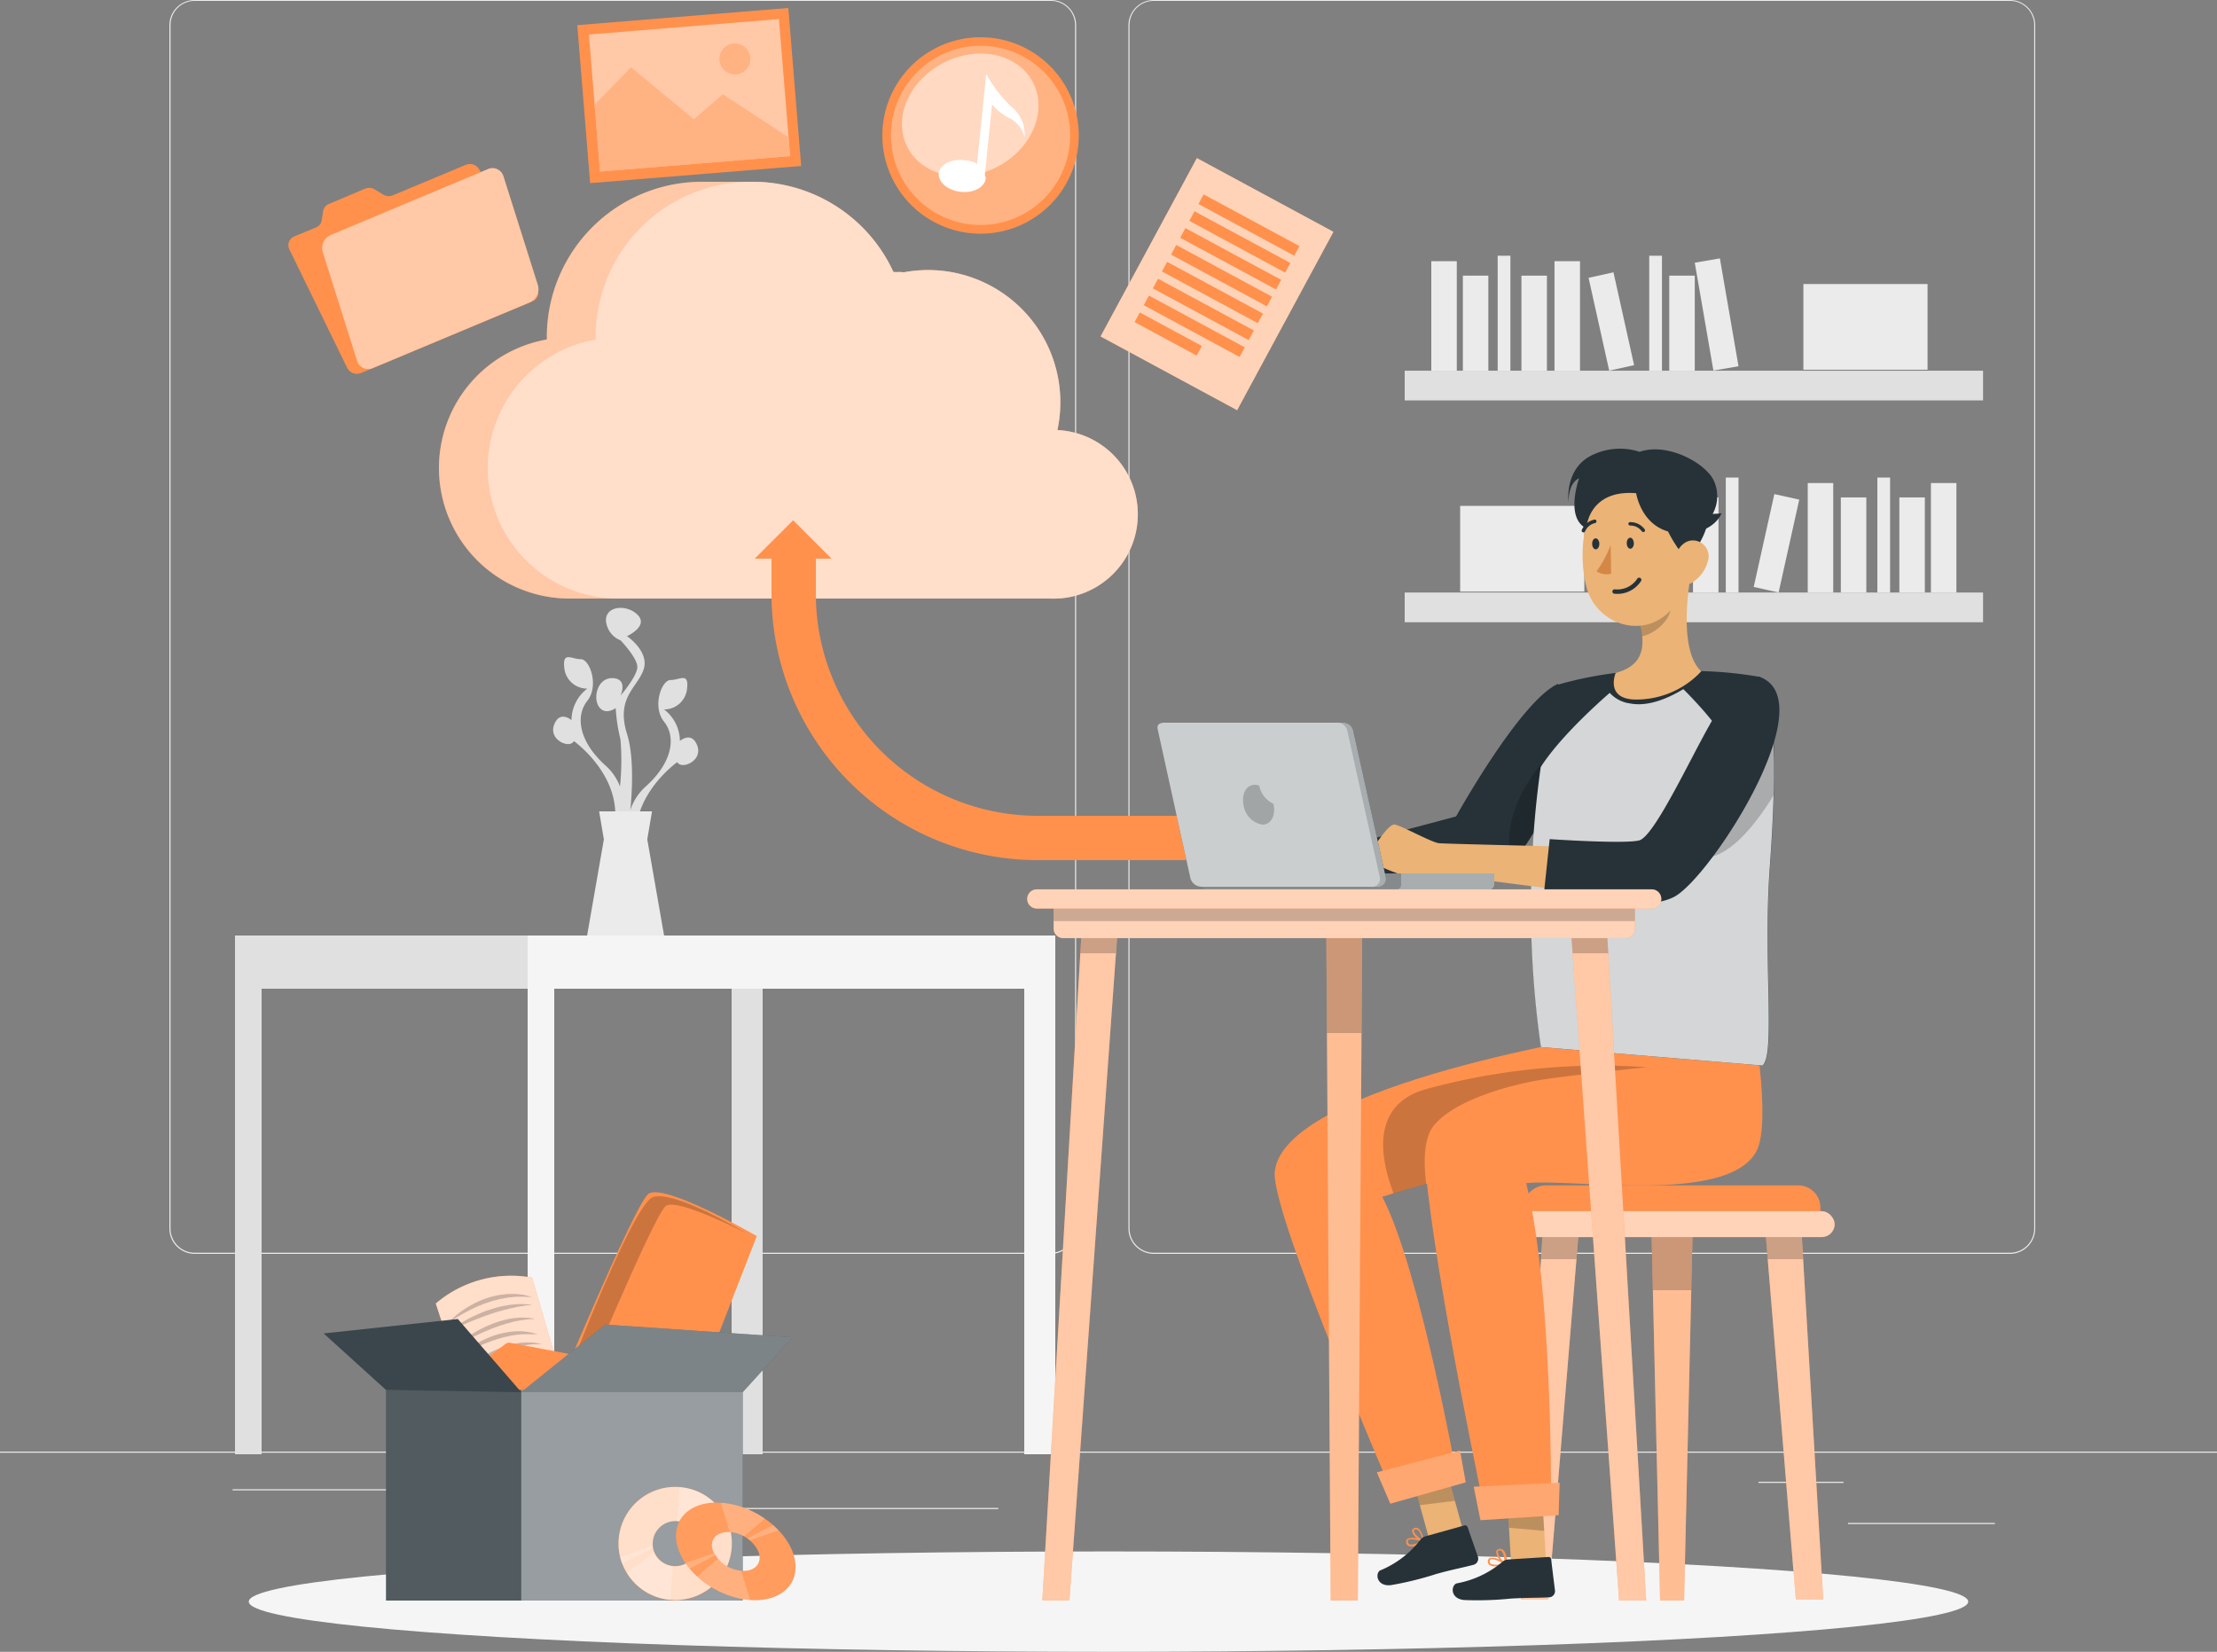 <svg xmlns="http://www.w3.org/2000/svg" width="263" height="195.967" viewBox="0 0 263 195.967">
  <rect x="0" y="0" width="263" height="195.967" fill="#808080" stroke="none"/>
  <g id="Uploading-rafiki" transform="translate(0 -55)">
    <g id="freepik--background-complete--inject-2" transform="translate(0 55)">
      <rect id="Rectangle_2466" data-name="Rectangle 2466" width="263" height="0.132" transform="translate(0 172.212)" fill="#ebebeb"/>
      <rect id="Rectangle_2467" data-name="Rectangle 2467" width="17.421" height="0.132" transform="translate(219.226 180.676)" fill="#ebebeb"/>
      <rect id="Rectangle_2468" data-name="Rectangle 2468" width="4.571" height="0.132" transform="translate(169.651 182.106)" fill="#ebebeb"/>
      <rect id="Rectangle_2469" data-name="Rectangle 2469" width="10.094" height="0.132" transform="translate(208.606 175.794)" fill="#ebebeb"/>
      <rect id="Rectangle_2470" data-name="Rectangle 2470" width="22.718" height="0.132" transform="translate(27.594 176.678)" fill="#ebebeb"/>
      <rect id="Rectangle_2471" data-name="Rectangle 2471" width="3.33" height="0.132" transform="translate(54.999 176.678)" fill="#ebebeb"/>
      <rect id="Rectangle_2472" data-name="Rectangle 2472" width="49.276" height="0.132" transform="translate(69.153 178.898)" fill="#ebebeb"/>
      <path id="Path_9115" data-name="Path 9115" d="M142.774,203.753H41.208a3,3,0,0,1-3-3V57.977a3,3,0,0,1,3-2.977H142.774a3,3,0,0,1,3,3V200.749A3,3,0,0,1,142.774,203.753ZM41.208,55.105a2.872,2.872,0,0,0-2.867,2.872V200.749a2.872,2.872,0,0,0,2.867,2.872H142.774a2.877,2.877,0,0,0,2.872-2.872V57.977a2.877,2.877,0,0,0-2.872-2.872Z" transform="translate(-18.112 -55)" fill="#ebebeb"/>
      <path id="Path_9116" data-name="Path 9116" d="M359.074,203.753H257.5a3.009,3.009,0,0,1-3-3V57.977a3.009,3.009,0,0,1,3-2.977H359.074a3,3,0,0,1,2.993,2.977V200.749A3,3,0,0,1,359.074,203.753ZM257.5,55.105a2.877,2.877,0,0,0-2.872,2.872V200.749a2.877,2.877,0,0,0,2.872,2.872H359.074a2.877,2.877,0,0,0,2.872-2.872V57.977a2.877,2.877,0,0,0-2.872-2.872Z" transform="translate(-120.633 -55)" fill="#ebebeb"/>
      <rect id="Rectangle_2473" data-name="Rectangle 2473" width="68.611" height="3.524" transform="translate(166.637 43.979)" fill="#e0e0e0"/>
      <rect id="Rectangle_2474" data-name="Rectangle 2474" width="3.024" height="12.992" transform="translate(169.793 30.987)" fill="#ebebeb"/>
      <rect id="Rectangle_2475" data-name="Rectangle 2475" width="3.024" height="12.992" transform="translate(184.41 30.987)" fill="#ebebeb"/>
      <rect id="Rectangle_2476" data-name="Rectangle 2476" width="3.024" height="12.992" transform="matrix(0.985, -0.17, 0.17, 0.985, 201.05, 31.166)" fill="#ebebeb"/>
      <rect id="Rectangle_2477" data-name="Rectangle 2477" width="3.024" height="11.283" transform="translate(173.538 32.701)" fill="#ebebeb"/>
      <rect id="Rectangle_2478" data-name="Rectangle 2478" width="3.024" height="11.283" transform="translate(180.486 32.701)" fill="#ebebeb"/>
      <rect id="Rectangle_2479" data-name="Rectangle 2479" width="3.024" height="11.283" transform="translate(198.023 32.701)" fill="#ebebeb"/>
      <rect id="Rectangle_2480" data-name="Rectangle 2480" width="3.024" height="11.283" transform="translate(188.451 32.96) rotate(-12.53)" fill="#ebebeb"/>
      <rect id="Rectangle_2481" data-name="Rectangle 2481" width="1.51" height="13.639" transform="translate(177.667 30.34)" fill="#ebebeb"/>
      <rect id="Rectangle_2482" data-name="Rectangle 2482" width="1.51" height="13.639" transform="translate(195.646 30.34)" fill="#ebebeb"/>
      <rect id="Rectangle_2483" data-name="Rectangle 2483" width="14.728" height="10.168" transform="translate(213.935 33.696)" fill="#ebebeb"/>
      <rect id="Rectangle_2484" data-name="Rectangle 2484" width="68.611" height="3.524" transform="translate(235.248 73.819) rotate(180)" fill="#e0e0e0"/>
      <rect id="Rectangle_2485" data-name="Rectangle 2485" width="3.024" height="12.992" transform="translate(232.087 70.3) rotate(180)" fill="#ebebeb"/>
      <rect id="Rectangle_2486" data-name="Rectangle 2486" width="3.024" height="12.992" transform="translate(217.475 70.3) rotate(180)" fill="#ebebeb"/>
      <rect id="Rectangle_2487" data-name="Rectangle 2487" width="3.024" height="12.992" transform="matrix(-0.985, -0.17, 0.17, -0.985, 198.634, 70.296)" fill="#ebebeb"/>
      <rect id="Rectangle_2488" data-name="Rectangle 2488" width="3.024" height="11.283" transform="translate(228.342 70.295) rotate(180)" fill="#ebebeb"/>
      <rect id="Rectangle_2489" data-name="Rectangle 2489" width="3.024" height="11.283" transform="translate(221.399 70.295) rotate(180)" fill="#ebebeb"/>
      <rect id="Rectangle_2490" data-name="Rectangle 2490" width="3.024" height="11.283" transform="translate(203.862 70.295) rotate(180)" fill="#ebebeb"/>
      <rect id="Rectangle_2491" data-name="Rectangle 2491" width="3.024" height="11.283" transform="translate(210.994 70.289) rotate(-167.47)" fill="#ebebeb"/>
      <rect id="Rectangle_2492" data-name="Rectangle 2492" width="1.51" height="13.639" transform="translate(224.218 70.295) rotate(180)" fill="#ebebeb"/>
      <rect id="Rectangle_2493" data-name="Rectangle 2493" width="1.51" height="13.639" transform="translate(206.239 70.295) rotate(180)" fill="#ebebeb"/>
      <rect id="Rectangle_2494" data-name="Rectangle 2494" width="14.728" height="10.168" transform="translate(187.945 70.184) rotate(180)" fill="#ebebeb"/>
      <path id="Path_9117" data-name="Path 9117" d="M53,266v61.542h3.156v-55.23h55.756v55.23h3.682V266Z" transform="translate(-25.122 -155.014)" fill="#e0e0e0"/>
      <path id="Path_9118" data-name="Path 9118" d="M119,266v61.542h3.156v-55.23h55.756v55.23h3.682V266Z" transform="translate(-56.406 -155.014)" fill="#f5f5f5"/>
      <path id="Path_9119" data-name="Path 9119" d="M141.655,208.039c-.7-1.157-1.862-.147-1.862-.147a4.77,4.77,0,0,0-1.878-3.74,2.725,2.725,0,0,0,2.7-2.267c.331-2.267-.826-1.21-1.915-1.226s-2.225,3.156-.789,4.944,1.052,4.839-2.262,7.769a6.5,6.5,0,0,0-1.731,2.7c.252-2.693.394-6.491-.4-9.021-1.347-4.308,1.22-5.465,1.962-7.616s-1.962-3.977-1.962-3.977,2.546-1.157,1.3-2.483-3.8-1.147-3.8.589a2.738,2.738,0,0,0,1.736,2.393s1.988,2.067,1.988,3.156-1.988,3.393-1.988,3.393.91-1.983-.91-2.067-2.4,2.314-1.657,3.393,1.988.163,1.988.163a20.746,20.746,0,0,0,.568,3.724,30.123,30.123,0,0,1-.058,5.576,6.312,6.312,0,0,0-1.615-2.393c-3.309-2.93-3.682-5.981-2.262-7.769s.3-4.96-.789-4.944-2.246-1.052-1.915,1.226a2.712,2.712,0,0,0,2.7,2.267,4.756,4.756,0,0,0-1.873,3.74s-1.162-1.01-1.867.147c-1.252,2.072,1.657,3.356,2.146,2.335,0,0,6.175,4.371,4.687,10.662l.347.526c-.047.526-.074.815-.074.815l.484-.205.526.81a18.933,18.933,0,0,0,.142,2.735l1.473-2.183c-1.489-6.312,4.687-10.662,4.687-10.662C140,211.4,142.912,210.112,141.655,208.039Z" transform="translate(-59.136 -119.987)" fill="#e0e0e0"/>
      <path id="Path_9120" data-name="Path 9120" d="M141.541,252.728l-1.994-11.409.563-3.319h-6.275l.563,3.319-1.988,11.409Z" transform="translate(-62.762 -141.742)" fill="#ebebeb"/>
    </g>
    <g id="freepik--Shadow--inject-2" transform="translate(29.514 239.058)">
      <ellipse id="freepik--path--inject-2" cx="101.986" cy="5.954" rx="101.986" ry="5.954" fill="#f5f5f5"/>
    </g>
    <g id="freepik--Files--inject-2" transform="translate(34.216 55.947)">
      <rect id="Rectangle_2495" data-name="Rectangle 2495" width="18.415" height="24.049" transform="translate(107.768 17.807) rotate(28.37)" fill="#ff914d"/>
      <rect id="Rectangle_2496" data-name="Rectangle 2496" width="18.415" height="24.049" transform="translate(107.768 17.807) rotate(28.37)" fill="#fff" opacity="0.6"/>
      <rect id="Rectangle_2497" data-name="Rectangle 2497" width="12.919" height="1.299" transform="translate(108.57 22.112) rotate(28.37)" fill="#ff914d"/>
      <rect id="Rectangle_2498" data-name="Rectangle 2498" width="12.919" height="1.299" transform="translate(107.489 24.115) rotate(28.37)" fill="#ff914d"/>
      <rect id="Rectangle_2499" data-name="Rectangle 2499" width="12.919" height="1.299" transform="translate(106.407 26.117) rotate(28.37)" fill="#ff914d"/>
      <rect id="Rectangle_2500" data-name="Rectangle 2500" width="12.919" height="1.299" transform="translate(105.322 28.117) rotate(28.37)" fill="#ff914d"/>
      <rect id="Rectangle_2501" data-name="Rectangle 2501" width="12.919" height="1.299" transform="translate(104.244 30.116) rotate(28.37)" fill="#ff914d"/>
      <rect id="Rectangle_2502" data-name="Rectangle 2502" width="12.919" height="1.299" transform="translate(103.164 32.122) rotate(28.37)" fill="#ff914d"/>
      <rect id="Rectangle_2503" data-name="Rectangle 2503" width="12.919" height="1.299" transform="translate(102.086 34.12) rotate(28.37)" fill="#ff914d"/>
      <rect id="Rectangle_2504" data-name="Rectangle 2504" width="8.363" height="1.299" transform="translate(100.999 36.123) rotate(28.37)" fill="#ff914d"/>
      <path id="Path_9121" data-name="Path 9121" d="M209.459,86.646a11.651,11.651,0,1,1,12.777-10.4A11.651,11.651,0,0,1,209.459,86.646Z" transform="translate(-128.539 -59.93)" fill="#ff914d"/>
      <circle id="Ellipse_140" data-name="Ellipse 140" cx="10.63" cy="10.63" r="10.63" transform="translate(70.695 5.329) rotate(-4.4)" fill="#fff" opacity="0.3"/>
      <path id="Path_9122" data-name="Path 9122" d="M220.277,75.53a16.324,16.324,0,0,1-2.935-3.85l-1.1,10.751c.026-.242-.931-.489-1.578-.526-1.541-.163-2.84.563-2.946,1.578s1.052,2.025,2.63,2.183,2.825-.568,2.935-1.61c0-.158-.11-.326-.095-.468l.847-8.285a6.974,6.974,0,0,0,2.283,1.731,3.55,3.55,0,0,1,1.578,2.141A4.166,4.166,0,0,0,220.277,75.53Z" transform="translate(-134.565 -63.853)" fill="#fff"/>
      <ellipse id="Ellipse_141" data-name="Ellipse 141" cx="8.384" cy="6.948" rx="8.384" ry="6.948" transform="matrix(0.888, -0.46, 0.46, 0.888, 70.24, 10.37)" fill="#fff" opacity="0.5"/>
      <rect id="Rectangle_2505" data-name="Rectangle 2505" width="25.117" height="18.805" transform="translate(34.267 2.036) rotate(-4.65)" fill="#ff914d"/>
      <rect id="Rectangle_2506" data-name="Rectangle 2506" width="22.618" height="16.306" transform="translate(35.645 3.149) rotate(-4.65)" fill="#ff914d"/>
      <rect id="Rectangle_2507" data-name="Rectangle 2507" width="22.618" height="16.306" transform="translate(35.645 3.149) rotate(-4.65)" fill="#fff" opacity="0.5"/>
      <path id="Path_9123" data-name="Path 9123" d="M157.107,78.516l.179,2.209L134.742,82.56l-.642-7.9,4.318-4.45,7.453,6.17,3.44-2.961Z" transform="translate(-97.779 -63.156)" fill="#ff914d"/>
      <path id="Path_9124" data-name="Path 9124" d="M157.107,78.516l.179,2.209L134.742,82.56l-.642-7.9,4.318-4.45,7.453,6.17,3.44-2.961Z" transform="translate(-97.779 -63.156)" fill="#fff" opacity="0.3"/>
      <path id="Path_9125" data-name="Path 9125" d="M165.915,66.492a1.82,1.82,0,1,1-1.962-1.667A1.82,1.82,0,0,1,165.915,66.492Z" transform="translate(-111.137 -60.601)" fill="#ff914d"/>
      <path id="Path_9126" data-name="Path 9126" d="M165.915,66.492a1.82,1.82,0,1,1-1.962-1.667A1.82,1.82,0,0,1,165.915,66.492Z" transform="translate(-111.137 -60.601)" fill="#fff" opacity="0.3"/>
      <path id="Path_9127" data-name="Path 9127" d="M76.274,95.612l-.968-.594a1.289,1.289,0,0,0-1.157-.1l-4.3,1.815a1.126,1.126,0,0,0-.689.873l-.158,1.052a1.094,1.094,0,0,1-.684.868l-2.567,1.052a1.131,1.131,0,0,0-.573,1.578l6.838,14.013a1.294,1.294,0,0,0,1.636.626L93.99,108.3a1.126,1.126,0,0,0,.579-1.578L87.731,92.719a1.294,1.294,0,0,0-1.636-.631l-8.663,3.624A1.289,1.289,0,0,1,76.274,95.612Z" transform="translate(-65.049 -73.484)" fill="#ff914d"/>
      <path id="Path_9128" data-name="Path 9128" d="M92.3,93.051l-18.626,7.806a1.688,1.688,0,0,0-.947,2.036L76.8,115.8a1.368,1.368,0,0,0,1.867.842l18.631-7.8a1.7,1.7,0,0,0,.947-2.036L94.165,93.9a1.362,1.362,0,0,0-1.867-.852Z" transform="translate(-68.654 -73.926)" fill="#ff914d"/>
      <path id="Path_9129" data-name="Path 9129" d="M92.3,93.051l-18.626,7.806a1.688,1.688,0,0,0-.947,2.036L76.8,115.8a1.368,1.368,0,0,0,1.867.842l18.631-7.8a1.7,1.7,0,0,0,.947-2.036L94.165,93.9a1.362,1.362,0,0,0-1.867-.852Z" transform="translate(-68.654 -73.926)" fill="#fff" opacity="0.5"/>
    </g>
    <g id="freepik--Cloud--inject-2" transform="translate(52.079 76.565)">
      <path id="Path_9130" data-name="Path 9130" d="M172.371,125.456a15.849,15.849,0,0,0,.347-3.3,15.685,15.685,0,0,0-15.685-15.685,15.968,15.968,0,0,0-2.9.268c-.4-.074-.8,0-1.22-.047A18.368,18.368,0,0,0,136.087,96H130.3a18.41,18.41,0,0,0-18.5,18.368v.342a15.485,15.485,0,0,0,2.84,30.734H171.45a10,10,0,0,0,.91-19.988Z" transform="translate(-99.009 -95.999)" fill="#ff914d"/>
      <path id="Path_9131" data-name="Path 9131" d="M172.371,125.456a15.849,15.849,0,0,0,.347-3.3,15.685,15.685,0,0,0-15.685-15.685,15.968,15.968,0,0,0-2.9.268c-.4-.074-.8,0-1.22-.047A18.368,18.368,0,0,0,136.087,96H130.3a18.41,18.41,0,0,0-18.5,18.368v.342a15.485,15.485,0,0,0,2.84,30.734H171.45a10,10,0,0,0,.91-19.988Z" transform="translate(-99.009 -95.999)" fill="#fff" opacity="0.5"/>
      <path id="Path_9132" data-name="Path 9132" d="M177.585,125.456a15.849,15.849,0,0,0,.347-3.3,15.685,15.685,0,0,0-15.685-15.685,15.968,15.968,0,0,0-2.9.268c-.4-.074-.8,0-1.22-.047A18.368,18.368,0,0,0,141.3,96h0a18.41,18.41,0,0,0-18.5,18.368v.342a15.485,15.485,0,0,0,2.84,30.734h51.022a10,10,0,0,0,.91-19.988Z" transform="translate(-104.223 -95.999)" fill="#fff" opacity="0.4"/>
      <path id="Path_9133" data-name="Path 9133" d="M223.27,210.56H205.56a26.332,26.332,0,0,1-26.3-26.3V179H174v5.26a31.6,31.6,0,0,0,31.56,31.56h17.71Z" transform="translate(-134.555 -135.341)" fill="#ff914d"/>
      <path id="Path_9134" data-name="Path 9134" d="M174.77,172.34l-4.56,4.555h9.116Z" transform="translate(-132.758 -132.185)" fill="#ff914d"/>
    </g>
    <g id="freepik--Stuff--inject-2" transform="translate(38.398 196.444)">
      <path id="Path_9135" data-name="Path 9135" d="M101.436,355.673l-3.156-9.642a13.76,13.76,0,0,1,11.425-3.067l2.63,9.026Z" transform="translate(-84.983 -332.831)" fill="#ff914d"/>
      <path id="Path_9136" data-name="Path 9136" d="M101.436,355.673l-3.156-9.642a13.76,13.76,0,0,1,11.425-3.067l2.63,9.026Z" transform="translate(-84.983 -332.831)" fill="#fff" opacity="0.7"/>
      <g id="Group_644" data-name="Group 644" transform="translate(14.802 12.062)" opacity="0.2">
        <path id="Path_9137" data-name="Path 9137" d="M101.14,350.252a8.528,8.528,0,0,1,1.247-1.141,11.2,11.2,0,0,1,1.462-.957c.279-.147.573-.305.884-.442a8.293,8.293,0,0,1,.952-.368,9.438,9.438,0,0,1,.984-.274l.489-.11.489-.058c.158,0,.316-.047.468-.058h.452a4.733,4.733,0,0,1,.831.026c.252.026.484.047.689.084l.526.121.447.116H110.6l-.526-.026h-.684a7.312,7.312,0,0,0-.794.063,7.726,7.726,0,0,0-.878.132l-.463.084-.463.121a8.643,8.643,0,0,0-.936.279c-.321.084-.621.226-.926.337s-.589.253-.868.384-.526.263-.8.405-.489.263-.7.389c-.431.253-.789.468-1.052.636Z" transform="translate(-101.14 -346.836)"/>
        <path id="Path_9138" data-name="Path 9138" d="M101.67,352.214s.121-.105.352-.268.558-.4.973-.642a15.823,15.823,0,0,1,1.457-.779,17.446,17.446,0,0,1,1.757-.715c.31-.089.621-.195.926-.279a8.441,8.441,0,0,1,.915-.205c.3-.047.589-.116.868-.137s.526-.058.784-.063a9.058,9.058,0,0,1,1.168.042l.442.053s-.163.026-.442.053a1.758,1.758,0,0,0-.494.053l-.642.1c-.237.037-.484.105-.752.153s-.526.137-.826.2-.579.168-.878.242-.594.195-.894.289c-1.2.4-2.372.884-3.251,1.257-.437.195-.81.342-1.052.463Z" transform="translate(-101.391 -347.92)"/>
        <path id="Path_9139" data-name="Path 9139" d="M103.08,355.452a3.684,3.684,0,0,1,.326-.289c.21-.174.526-.421.9-.689a13.679,13.679,0,0,1,1.383-.836,14.658,14.658,0,0,1,1.688-.773,12.578,12.578,0,0,1,1.788-.526,7.43,7.43,0,0,1,.852-.126c.274,0,.526-.058.768-.053l.647.026a3.584,3.584,0,0,1,.494.063l.426.074s-.158,0-.431.026a2.749,2.749,0,0,0-.484.032l-.631.084c-.226.026-.468.089-.731.132s-.526.137-.8.195-.558.174-.847.252-.573.2-.863.3-.573.216-.852.337-.558.226-.815.352c-.526.237-1.015.479-1.431.684s-.768.384-1,.526Z" transform="translate(-102.06 -349.359)"/>
        <path id="Path_9140" data-name="Path 9140" d="M103.92,358.145a8.586,8.586,0,0,1,1.183-.978,11.852,11.852,0,0,1,1.357-.81c.263-.126.526-.253.815-.368a8.613,8.613,0,0,1,.873-.31,9.023,9.023,0,0,1,.9-.231,6.773,6.773,0,0,1,.889-.142,5.786,5.786,0,0,1,.842-.047,4.894,4.894,0,0,1,.747.032l.631.084.473.116c.258.068.405.116.405.116h-1.515a5.949,5.949,0,0,0-.721.042,7.642,7.642,0,0,0-.8.11c-.274.037-.526.116-.842.179s-.568.153-.852.237a16.48,16.48,0,0,0-1.652.6c-.526.221-.994.447-1.4.647s-.742.379-.973.526Z" transform="translate(-102.458 -350.826)"/>
        <path id="Path_9141" data-name="Path 9141" d="M105.08,360.968a3.6,3.6,0,0,1,.31-.289c.205-.174.494-.421.868-.689a12.863,12.863,0,0,1,1.331-.836c.247-.142.526-.279.789-.4s.563-.237.847-.363a7.715,7.715,0,0,1,.873-.289,7.491,7.491,0,0,1,.873-.205,8.113,8.113,0,0,1,.826-.11c.268,0,.526-.042.752-.032l.631.042a2.629,2.629,0,0,1,.479.084l.41.095h-.894l-.61.058c-.221.026-.463.084-.71.116s-.526.126-.784.179-.526.168-.826.242a7.137,7.137,0,0,0-.836.295c-.279.105-.558.21-.826.331s-.526.226-.789.352c-.526.237-.973.479-1.378.684s-.742.379-.968.526Z" transform="translate(-103.008 -352.008)"/>
      </g>
      <path id="Path_9142" data-name="Path 9142" d="M101.424,362.9l6.48-4.913a.7.7,0,0,1,.563-.131l7.4,1.4a.71.71,0,0,1,.205,1.326l-6.107,3.309a.767.767,0,0,1-.321.084l-7.785.2a.71.71,0,0,1-.437-1.278Z" transform="translate(-86.338 -339.992)" fill="#ff914d"/>
      <path id="Path_9143" data-name="Path 9143" d="M123.89,349.729s9.962-24.107,11.719-25.6S148.5,329.11,148.5,329.11l-9.91,25.443Z" transform="translate(-97.122 -323.905)" fill="#ff914d"/>
      <path id="Path_9144" data-name="Path 9144" d="M127.515,349.984s9.542-23.028,10.962-24.022,9.552,3.245,9.552,3.245-8.474-5.176-11.072-4.3S125.5,349.458,125.5,349.458Z" transform="translate(-97.885 -324.333)" opacity="0.2"/>
      <rect id="Rectangle_2508" data-name="Rectangle 2508" width="42.311" height="24.985" transform="translate(7.396 23.457)" fill="#263238"/>
      <rect id="Rectangle_2509" data-name="Rectangle 2509" width="42.311" height="24.985" transform="translate(7.396 23.457)" fill="#fff" opacity="0.2"/>
      <rect id="Rectangle_2510" data-name="Rectangle 2510" width="26.268" height="24.985" transform="translate(23.439 23.457)" fill="#fff" opacity="0.4"/>
      <path id="Path_9145" data-name="Path 9145" d="M117.56,361.772l9.962-8.022,22.223,1.515-5.917,6.507Z" transform="translate(-94.121 -338.051)" fill="#263238"/>
      <path id="Path_9146" data-name="Path 9146" d="M96.439,361.179,88.911,352.5,73,354.21l7.4,6.706Z" transform="translate(-73 -337.459)" fill="#263238"/>
      <path id="Path_9147" data-name="Path 9147" d="M96.439,361.179,88.911,352.5,73,354.21l7.4,6.706Z" transform="translate(-73 -337.459)" fill="#fff" opacity="0.1"/>
      <path id="Path_9148" data-name="Path 9148" d="M117.56,361.772l9.962-8.022,22.223,1.515-5.917,6.507Z" transform="translate(-94.121 -338.051)" fill="#fff" opacity="0.4"/>
      <path id="Path_9149" data-name="Path 9149" d="M146.212,390.36a6.722,6.722,0,1,0,6.722,6.722A6.722,6.722,0,0,0,146.212,390.36Zm0,9.4a2.677,2.677,0,1,1,1.9-.782A2.683,2.683,0,0,1,146.212,399.76Z" transform="translate(-104.516 -355.404)" fill="#ff914d"/>
      <path id="Path_9150" data-name="Path 9150" d="M152.272,394.163a6.511,6.511,0,0,0-.41-.721,5.991,5.991,0,0,0-.673-.878,6.648,6.648,0,0,0-4.455-2.178,4.32,4.32,0,0,0-.526-.026,6.728,6.728,0,0,0-6.517,8.353,5.513,5.513,0,0,0,.242.757,6.054,6.054,0,0,0,.526,1.052,6.707,6.707,0,0,0,5.176,3.235c.195,0,.389.026.584.026a6.728,6.728,0,0,0,6.06-9.636Zm-6.06,5.6a2.038,2.038,0,0,1-.252,0,2.667,2.667,0,0,1-2.225-1.646,2.909,2.909,0,0,1-.147-.473,2.847,2.847,0,0,1-.037-.305,1.789,1.789,0,0,1,0-.237,2.677,2.677,0,0,1,2.677-2.683,1.14,1.14,0,0,1,.189,0,2.662,2.662,0,0,1,1.51.589,2.551,2.551,0,0,1,.295.289,2.052,2.052,0,0,1,.21.268,2.63,2.63,0,0,1,.479,1.525,2.677,2.677,0,0,1-2.7,2.672Z" transform="translate(-104.517 -355.404)" fill="#fff" opacity="0.7"/>
      <path id="Path_9151" data-name="Path 9151" d="M146.827,406.716l-.331,4.029a6.706,6.706,0,0,1-5.176-3.235l3.282-2.441a2.667,2.667,0,0,0,2.225,1.646Z" transform="translate(-105.384 -362.377)" fill="#fff" opacity="0.2"/>
      <path id="Path_9152" data-name="Path 9152" d="M157.417,392.588l-3.277,2.435a2.662,2.662,0,0,0-1.51-.589l.331-4.024A6.649,6.649,0,0,1,157.417,392.588Z" transform="translate(-110.745 -355.428)" fill="#fff" opacity="0.2"/>
      <path id="Path_9153" data-name="Path 9153" d="M143.772,403.9l-3.65,1.846a5.511,5.511,0,0,1-.242-.757l3.856-1.394A2.846,2.846,0,0,0,143.772,403.9Z" transform="translate(-104.701 -361.676)" fill="#fff" opacity="0.2"/>
      <path id="Path_9154" data-name="Path 9154" d="M160.126,396.941l-3.856,1.394a2.05,2.05,0,0,0-.21-.268l3.656-1.846A6.515,6.515,0,0,1,160.126,396.941Z" transform="translate(-112.37 -358.182)" fill="#fff" opacity="0.2"/>
      <path id="Path_9155" data-name="Path 9155" d="M157.264,393.91c-3.682,0-5.7,2.593-4.434,5.786s5.286,5.786,8.995,5.786,5.7-2.588,4.439-5.786S160.978,393.91,157.264,393.91Zm3.193,8.1a4.082,4.082,0,0,1-3.587-2.309c-.526-1.273.289-2.309,1.767-2.309a4.092,4.092,0,0,1,3.587,2.309c.51,1.273-.289,2.309-1.767,2.309Z" transform="translate(-110.661 -357.087)" fill="#ff914d"/>
      <path id="Path_9156" data-name="Path 9156" d="M164.617,397.2c-.205-.21-.421-.421-.652-.621a9.369,9.369,0,0,0-.973-.752,10.452,10.452,0,0,0-5.192-1.878h-.526c-3.682,0-5.7,2.588-4.434,5.786a6.837,6.837,0,0,0,.752,1.4,6.321,6.321,0,0,0,.526.652,8.493,8.493,0,0,0,.878.92,10.731,10.731,0,0,0,6.27,2.788h.594c3.714,0,5.7-2.593,4.445-5.786a7.963,7.963,0,0,0-1.688-2.514Zm-4.161,4.823H160.2a4.292,4.292,0,0,1-2.783-1.415,3.19,3.19,0,0,1-.305-.41,2.547,2.547,0,0,1-.142-.263,1.787,1.787,0,0,1-.095-.205c-.526-1.278.289-2.309,1.767-2.309a1.144,1.144,0,0,1,.189,0,4.046,4.046,0,0,1,1.71.526,3.866,3.866,0,0,1,.394.252,2.532,2.532,0,0,1,.3.231,3.3,3.3,0,0,1,1,1.31C162.739,400.988,161.94,402.024,160.457,402.024Z" transform="translate(-110.665 -357.106)" fill="#fff" opacity="0.1"/>
      <path id="Path_9157" data-name="Path 9157" d="M162.468,407.99l1.052,3.472a10.73,10.73,0,0,1-6.27-2.788l2.451-2.1A4.292,4.292,0,0,0,162.468,407.99Z" transform="translate(-112.935 -363.088)" fill="#fff" opacity="0.2"/>
      <path id="Path_9158" data-name="Path 9158" d="M167.783,395.818l-2.451,2.1a4.045,4.045,0,0,0-1.71-.526l-1.052-3.466A10.452,10.452,0,0,1,167.783,395.818Z" transform="translate(-115.456 -357.097)" fill="#fff" opacity="0.2"/>
      <path id="Path_9159" data-name="Path 9159" d="M158.1,405.563l-3.024,1.578a6.309,6.309,0,0,1-.526-.652l3.393-1.189A2.539,2.539,0,0,0,158.1,405.563Z" transform="translate(-111.655 -362.486)" fill="#fff" opacity="0.2"/>
      <path id="Path_9160" data-name="Path 9160" d="M172.252,399.585l-3.382,1.2a2.527,2.527,0,0,0-.3-.231l3.03-1.578A7.1,7.1,0,0,1,172.252,399.585Z" transform="translate(-118.3 -359.49)" fill="#fff" opacity="0.2"/>
    </g>
    <g id="freepik--Chair--inject-2" transform="translate(179.071 195.631)">
      <path id="Path_9161" data-name="Path 9161" d="M372.4,330l.189,8.19.863,37.046H376.3l.857-37.046.189-8.19Z" transform="translate(-355.589 -325.981)" fill="#ff914d"/>
      <path id="Path_9162" data-name="Path 9162" d="M372.4,330l.189,8.19.863,37.046H376.3l.857-37.046.189-8.19Z" transform="translate(-355.589 -325.981)" fill="#fff" opacity="0.4"/>
      <path id="Path_9163" data-name="Path 9163" d="M372.4,330l.189,8.416h4.566l.189-8.416Z" transform="translate(-355.589 -325.981)" opacity="0.2"/>
      <path id="Path_9164" data-name="Path 9164" d="M343.02,375.626l2.63-44.526h4.3l-3.682,44.526Z" transform="translate(-341.663 -326.503)" fill="#ff914d"/>
      <path id="Path_9165" data-name="Path 9165" d="M346.281,375.578H343.03l2.388-40.528.237-4.05h4.3l-.331,4.05Z" transform="translate(-341.668 -326.455)" fill="#fff" opacity="0.5"/>
      <path id="Path_9166" data-name="Path 9166" d="M352.1,331l-.331,4.208h-4.2l.237-4.208Z" transform="translate(-343.82 -326.455)" opacity="0.2"/>
      <path id="Path_9167" data-name="Path 9167" d="M401.7,375.626,398.02,331.1h4.3l2.63,44.526Z" transform="translate(-367.733 -326.503)" fill="#ff914d"/>
      <path id="Path_9168" data-name="Path 9168" d="M401.691,375.578l-3.34-40.528L398.02,331h4.3l.237,4.05,2.388,40.528Z" transform="translate(-367.733 -326.455)" fill="#fff" opacity="0.5"/>
      <path id="Path_9169" data-name="Path 9169" d="M398.02,331l.331,4.208h4.2L402.317,331Z" transform="translate(-367.733 -326.455)" opacity="0.2"/>
      <path id="Path_9170" data-name="Path 9170" d="M0,.011H35.2V3.519a2.63,2.63,0,0,1-2.63,2.63H2.63A2.63,2.63,0,0,1,0,3.519V.011Z" transform="translate(36.883 6.149) rotate(180)" fill="#ff914d"/>
      <rect id="Rectangle_2511" data-name="Rectangle 2511" width="38.572" height="3.072" rx="1.536" transform="translate(38.572 6.133) rotate(180)" fill="#ff914d"/>
      <rect id="Rectangle_2512" data-name="Rectangle 2512" width="38.572" height="3.072" rx="1.536" transform="translate(38.572 6.133) rotate(180)" fill="#fff" opacity="0.6"/>
    </g>
    <g id="freepik--Character--inject-2" transform="translate(137.308 108.233)">
      <g id="freepik--group--inject-2">
        <path id="Path_9171" data-name="Path 9171" d="M328.4,218.835s-.147.4-.416,1.052-.679,1.646-1.178,2.73c-1.21,2.63-2.967,5.975-4.8,7.78a4.945,4.945,0,0,1-1.631,1.136c-1.957.752-6.864.889-11.246.847s-8.127-.263-8.127-.263V228.8l14.407-3.84s7.6-13.708,12.1-15.738Z" transform="translate(-279.982 -181.334)" fill="#263238"/>
        <path id="Path_9172" data-name="Path 9172" d="M346.622,226.879c-.273.684-.679,1.646-1.178,2.73-1.21,2.63-2.967,5.975-4.8,7.78-1.867-6.88,5.039-13.429,5.039-13.429Z" transform="translate(-298.62 -188.32)" opacity="0.2"/>
        <path id="Path_9173" data-name="Path 9173" d="M344.461,399.286l-4.192-.573-.579-9.962,4.182.579Z" transform="translate(-298.321 -266.431)" fill="#ebb376"/>
        <path id="Path_9174" data-name="Path 9174" d="M343.872,389.333l-4.182-.573.331,5.691,4.182.368Z" transform="translate(-298.321 -266.436)" opacity="0.2"/>
        <path id="Path_9175" data-name="Path 9175" d="M335.638,290.421l1.02-6.407,23.47-1.4s2.5,13.329.579,16.879c-3.424,6.338-21.887,3.156-27.294,3.761,3.251,13.229,2.935,39,2.935,39l-7.716.589s-5.933-27.81-7.138-41.028C320.679,292.914,328.075,293.135,335.638,290.421Z" transform="translate(-289.667 -216.121)" fill="#ff914d"/>
        <path id="Path_9176" data-name="Path 9176" d="M342.438,393.275l-9.273.6-.794-3.971,10.189-.468Z" transform="translate(-294.851 -266.758)" fill="#ff914d"/>
        <path id="Path_9177" data-name="Path 9177" d="M324.2,393.045l-4.219.31-2.641-9.621,4.213-.305Z" transform="translate(-287.727 -263.909)" fill="#ebb376"/>
        <path id="Path_9178" data-name="Path 9178" d="M319.312,401.151h-.074c0-.063-.216-1.247-.726-1.525a.473.473,0,0,0-.421,0,.368.368,0,0,0-.258.384,1.578,1.578,0,0,0,.621.857,1.689,1.689,0,0,0-1.178.032.374.374,0,0,0-.147.331.526.526,0,0,0,.268.494,1.131,1.131,0,0,0,.821,0,5.259,5.259,0,0,0,1.052-.442h.037v-.032a.084.084,0,0,0,.005-.1Zm-1.268-1.178c0-.058,0-.132.142-.184h.047a.263.263,0,0,1,.226.026c.305.163.526.8.615,1.189l-.095-.026c-.416-.247-.9-.721-.936-1Zm-.552,1.546a.373.373,0,0,1-.163-.321.19.19,0,0,1,.068-.163c.242-.179,1.01-.026,1.578.142-.7.347-1.236.473-1.483.342Z" transform="translate(-287.626 -271.563)" fill="#ff914d"/>
        <path id="Path_9179" data-name="Path 9179" d="M321.553,383.43l-4.213.31,1.51,5.5,4.166-.51Z" transform="translate(-287.727 -263.909)" opacity="0.2"/>
        <path id="Path_9180" data-name="Path 9180" d="M301.754,343.3l7.427-2.2s-4.434-25.027-8.942-33.706c.337-.11.784-.253,1.336-.416.994-.3,2.314-.673,3.866-1.1,10.794-2.993,32.67-8.605,32.67-8.605l-9.994-9.326s-39.808,6.07-40.634,16.558C287.1,309.538,301.754,343.3,301.754,343.3Z" transform="translate(-273.572 -218.647)" fill="#ff914d"/>
        <path id="Path_9181" data-name="Path 9181" d="M321.056,385.941l-8.942,2.53-1.6-3.719,9.868-2.583Z" transform="translate(-284.49 -263.312)" fill="#ff914d"/>
        <path id="Path_9182" data-name="Path 9182" d="M313.182,310.493c.994-.3,2.314-.673,3.866-1.1-.31-2.546-.316-5.465.91-6.954,2.435-2.967,8.7-4.708,12.266-5.339,2.982-.526,13-1.578,13-1.578a78.812,78.812,0,0,0-26.3,2.63C310.362,300.073,311.64,306.5,313.182,310.493Z" transform="translate(-285.168 -222.148)" opacity="0.2"/>
        <path id="Path_9183" data-name="Path 9183" d="M372.785,253.113c1.578-1.2.063-12.408.868-23.428,1.226-16.779,0-22.171-1.236-22.692a47.552,47.552,0,0,0-6.906-.684,88.429,88.429,0,0,0-10.157.221,44.571,44.571,0,0,0-6.838,1.389s-5.534,17.621-2,43Z" transform="translate(-300.998 -179.927)" fill="#263238"/>
        <path id="Path_9184" data-name="Path 9184" d="M374.063,223.023h0c-.068,2.467-.216,5.328-.458,8.632-.8,11.02.7,22.224-.868,23.428l-26.274-2.193a118.466,118.466,0,0,1-.026-33.217c2.136-3.335,6.28-7.138,8.185-8.805a3.956,3.956,0,0,0,2.42,1.257c2.046.4,4.382-.526,6.312-1.7,1.525,1.52,4.418,4.6,5.686,7.19a8.275,8.275,0,0,1,.352.826c.8,2.251,3.261-.526,4.513-4.145a78.384,78.384,0,0,1,.158,8.732Z" transform="translate(-300.971 -181.903)" fill="#fff" opacity="0.8"/>
        <path id="Path_9185" data-name="Path 9185" d="M373.087,184.71c-.573,3.282-1.084,9.279,1.247,11.414a10.52,10.52,0,0,1-7.364,3.345c-4.208.184-2.788-3.156-2.788-3.156,3.629-.947,3.472-3.65,2.783-6.175Z" transform="translate(-309.821 -169.716)" fill="#ebb376"/>
        <path id="Path_9186" data-name="Path 9186" d="M373.3,188.94l-3.624,3.23a10.407,10.407,0,0,1,.352,1.794c1.389-.226,3.266-1.8,3.387-3.261A4.85,4.85,0,0,0,373.3,188.94Z" transform="translate(-312.536 -171.721)" opacity="0.2"/>
        <path id="Path_9187" data-name="Path 9187" d="M362.074,167.377c1.815,1.231.989,3.314-3.114,6.58-1.662-2.141-1.941-6.349-.615-7.4S360.5,166.309,362.074,167.377Z" transform="translate(-306.767 -160.878)" fill="#263238"/>
        <path id="Path_9188" data-name="Path 9188" d="M369.587,169.242c-.195,4.434-.089,7.033-2.283,9.347-3.3,3.477-8.805,1.541-9.936-2.861-1.01-3.956-.526-10.52,3.782-12.377a6.044,6.044,0,0,1,8.437,5.891Z" transform="translate(-306.489 -159.356)" fill="#ebb376"/>
        <path id="Path_9189" data-name="Path 9189" d="M367.727,176.922c0,.363-.179.658-.416.663s-.426-.284-.431-.647.174-.652.41-.658S367.7,176.569,367.727,176.922Z" transform="translate(-311.209 -165.72)" fill="#263238"/>
        <path id="Path_9190" data-name="Path 9190" d="M359.932,177.067c0,.358-.179.652-.416.658s-.431-.279-.437-.647.179-.658.416-.658S359.927,176.725,359.932,177.067Z" transform="translate(-307.512 -165.787)" fill="#263238"/>
        <path id="Path_9191" data-name="Path 9191" d="M361.747,177.93a12.83,12.83,0,0,1-1.667,3.109,2.1,2.1,0,0,0,1.725.295Z" transform="translate(-307.986 -166.502)" fill="#d58745"/>
        <path id="Path_9192" data-name="Path 9192" d="M369,173.942a.189.189,0,0,0,.132-.032.21.21,0,0,0,.042-.295,2.1,2.1,0,0,0-1.741-.847.2.2,0,0,0-.189.216h0a.216.216,0,0,0,.226.189h0a1.673,1.673,0,0,1,1.368.684.231.231,0,0,0,.163.084Z" transform="translate(-311.379 -164.056)" fill="#263238"/>
        <path id="Path_9193" data-name="Path 9193" d="M356.922,173.708a.216.216,0,0,0,.195-.121,1.667,1.667,0,0,1,1.173-.978.216.216,0,0,0,.179-.242.21.21,0,0,0-.237-.179,2.1,2.1,0,0,0-1.5,1.22.21.21,0,0,0,.1.279h0A.169.169,0,0,0,356.922,173.708Z" transform="translate(-306.39 -163.78)" fill="#263238"/>
        <path id="Path_9194" data-name="Path 9194" d="M376.362,166.946c-2.057.747-1.762,2.972,1.415,7.138,2.146-1.688,3.445-5.691,2.409-7.033S378.181,166.3,376.362,166.946Z" transform="translate(-315.083 -160.962)" fill="#263238"/>
        <path id="Path_9195" data-name="Path 9195" d="M381.375,179.392a4.208,4.208,0,0,1-1.962,2.556c-1.289.726-2.283-.342-2.225-1.736.058-1.262.794-3.156,2.23-3.314A1.879,1.879,0,0,1,381.375,179.392Z" transform="translate(-316.094 -166.007)" fill="#ebb376"/>
        <path id="Path_9196" data-name="Path 9196" d="M367.054,185.79a3.093,3.093,0,0,1-2.914,1.383" transform="translate(-309.91 -170.228)" fill="none" stroke="#263238" stroke-linecap="round" stroke-linejoin="round" stroke-width="0.526"/>
        <path id="Path_9197" data-name="Path 9197" d="M361.744,161.483s.663,4.439,4.939,4.734,5.192-2.362,5.192-2.362a8.177,8.177,0,0,1-1.052.084,4.384,4.384,0,0,0,0-4.208c-1.252-2.057-5.512-4.255-8.674-3.156a7.506,7.506,0,0,0-5.986.579c-2.961,1.72-2.435,5.47-2.435,5.47s-.132-2.278,1.252-2.914c0,0-1.71,4.687.852,5.939C355.826,165.633,356.079,161.02,361.744,161.483Z" transform="translate(-304.958 -156.204)" fill="#263238"/>
        <path id="Path_9198" data-name="Path 9198" d="M333.117,243.613s-15.254-.347-16.117-.431-4.476-2.1-5.26-2.214-2.83,3.156-3.088,3.913,5.786,2.809,6.37,2.719a10.882,10.882,0,0,0,1.962-.731l15.57,2Z" transform="translate(-283.606 -196.381)" fill="#ebb376"/>
        <path id="Path_9199" data-name="Path 9199" d="M271,252v1.394c0,.416.715.71,1.131.71h32.5c.421,0,1.084-.295,1.084-.71V252Z" transform="translate(-265.762 -201.611)" fill="#263238"/>
        <path id="Path_9200" data-name="Path 9200" d="M271,252v1.394c0,.416.715.71,1.131.71h32.5c.421,0,1.084-.295,1.084-.71V252Z" transform="translate(-265.762 -201.611)" fill="#fff" opacity="0.6"/>
        <path id="Path_9201" data-name="Path 9201" d="M271,252v1.394c0,.416.715.71,1.131.71h21.434c.421,0,1.1-.295,1.1-.71V252Z" transform="translate(-265.762 -201.611)" opacity="0.2"/>
        <path id="Path_9202" data-name="Path 9202" d="M261.067,218.791l3.871,17.616a1.373,1.373,0,0,0,1.257,1.052H287.32a.915.915,0,0,0,.794-1.178l-3.866-17.421a1.21,1.21,0,0,0-1.257-.863H261.867C261.3,218,260.941,218.217,261.067,218.791Z" transform="translate(-261.042 -185.492)" fill="#263238"/>
        <path id="Path_9203" data-name="Path 9203" d="M261.067,218.791l3.871,17.616a1.373,1.373,0,0,0,1.257,1.052H287.32a.915.915,0,0,0,.794-1.178l-3.866-17.421a1.21,1.21,0,0,0-1.257-.863H261.867C261.3,218,260.941,218.217,261.067,218.791Z" transform="translate(-261.042 -185.492)" fill="#fff" opacity="0.6"/>
        <path id="Path_9204" data-name="Path 9204" d="M261.067,218.791l3.871,17.616a1.373,1.373,0,0,0,1.257,1.052H286.61a.921.921,0,0,0,.8-1.178l-3.866-17.421a1.21,1.21,0,0,0-1.257-.863H261.867C261.3,218,260.941,218.217,261.067,218.791Z" transform="translate(-261.042 -185.492)" fill="#fff" opacity="0.4"/>
        <path id="Path_9205" data-name="Path 9205" d="M282.647,236.734a2.73,2.73,0,0,1-2.251-2.356c-.258-1.3.337-2.378,1.341-2.378a1.531,1.531,0,0,1,.526.105,3.019,3.019,0,0,0,1.678,2.151.771.771,0,0,1,.026.105C284.23,235.682,283.636,236.734,282.647,236.734Z" transform="translate(-270.187 -192.131)" opacity="0.2"/>
        <path id="Path_9206" data-name="Path 9206" d="M391.026,226.512h0c-2.267,3.682-5.439,7.6-8.6,7.417-3.309-.195.026-6.948,3.582-12.829a8.269,8.269,0,0,1,.352.826c.8,2.251,3.261-.526,4.513-4.145A78.368,78.368,0,0,1,391.026,226.512Z" transform="translate(-317.934 -185.391)" opacity="0.2"/>
        <path id="Path_9207" data-name="Path 9207" d="M373.765,207.66c7.8,2.809-5.891,23.933-10.147,26.111s-15.438-.331-15.438-.331l.694-6.528s8.853.6,10.615.153,5.949-9.468,8.358-13.7A13.592,13.592,0,0,1,373.765,207.66Z" transform="translate(-302.345 -180.594)" fill="#263238"/>
        <path id="Path_9208" data-name="Path 9208" d="M342.438,393.275l-9.273.6-.794-3.971,10.189-.468Z" transform="translate(-294.851 -266.758)" fill="#fff" opacity="0.2"/>
        <path id="Path_9209" data-name="Path 9209" d="M321.056,385.941l-8.942,2.53-1.6-3.719,9.868-2.583Z" transform="translate(-284.49 -263.312)" fill="#fff" opacity="0.2"/>
        <path id="Path_9210" data-name="Path 9210" d="M316.4,400.32l4.566-1.273a.305.305,0,0,1,.379.189h0l1.236,3.556a.752.752,0,0,1-.526.921c-1.6.416-2.388.526-4.4,1.084a39.093,39.093,0,0,1-5.407,1.331c-1.762.2-1.909-1.546-1.183-1.783a11.641,11.641,0,0,0,4.687-3.6A1.194,1.194,0,0,1,316.4,400.32Z" transform="translate(-284.556 -271.305)" fill="#263238"/>
        <path id="Path_9211" data-name="Path 9211" d="M337.889,406.108h0c0-.074-.074-1.268-.526-1.646a.61.61,0,0,0-.473-.11.4.4,0,0,0-.358.316,1.52,1.52,0,0,0,.416.968,1.741,1.741,0,0,0-1.168-.216.389.389,0,0,0-.216.295.526.526,0,0,0,.158.526,1.12,1.12,0,0,0,.8.158,4.9,4.9,0,0,0,1.1-.221.042.042,0,0,0,.037,0v-.032s.1,0,.105-.037.089,0,.089,0Zm-1.162-1.42c0-.058.037-.132.174-.158h.047a.268.268,0,0,1,.216.079c.268.221.342.889.358,1.289l-.084-.047a1.988,1.988,0,0,1-.71-1.162Zm-.863,1.394a.368.368,0,0,1-.079-.342.174.174,0,0,1,.105-.142c.268-.126.989.184,1.5.463a2.111,2.111,0,0,1-1.525.042Z" transform="translate(-296.357 -273.821)" fill="#ff914d"/>
        <path id="Path_9212" data-name="Path 9212" d="M334.236,406.462l4.734-.295a.295.295,0,0,1,.331.263h0l.463,3.735a.736.736,0,0,1-.689.789c-1.652.079-2.446.031-4.529.147a39.267,39.267,0,0,1-5.565.174c-1.767-.174-1.546-1.909-.784-1.994a11.558,11.558,0,0,0,5.328-2.541A1.178,1.178,0,0,1,334.236,406.462Z" transform="translate(-292.604 -274.686)" fill="#263238"/>
      </g>
    </g>
    <g id="freepik--Table--inject-2" transform="translate(121.858 160.51)">
      <path id="Path_9213" data-name="Path 9213" d="M299.636,343.359h3.219l.531-80.609H299.11Z" transform="translate(-263.637 -258.984)" fill="#ff914d"/>
      <path id="Path_9214" data-name="Path 9214" d="M299.1,263l.084,13.008.442,67.47h3.224l.442-67.47L303.376,263Z" transform="translate(-263.632 -259.102)" fill="#fff" opacity="0.4"/>
      <path id="Path_9215" data-name="Path 9215" d="M299.1,263l.084,13.15h4.108l.084-13.15Z" transform="translate(-263.632 -259.102)" opacity="0.2"/>
      <path id="Path_9216" data-name="Path 9216" d="M235.07,343.359h3.219l5.791-80.609H239.8Z" transform="translate(-233.282 -258.984)" fill="#ff914d"/>
      <path id="Path_9217" data-name="Path 9217" d="M235.06,343.478h3.224l5.507-76.6.284-3.877H239.8l-.231,3.877Z" transform="translate(-233.277 -259.102)" fill="#fff" opacity="0.5"/>
      <path id="Path_9218" data-name="Path 9218" d="M243.63,266.682h4.224l.284-3.682h-4.276Z" transform="translate(-237.339 -259.102)" opacity="0.2"/>
      <path id="Path_9219" data-name="Path 9219" d="M359.931,343.359h3.219l-4.734-80.609H354.14Z" transform="translate(-289.721 -258.984)" fill="#ff914d"/>
      <path id="Path_9220" data-name="Path 9220" d="M354.14,263l.284,3.877,5.507,76.6h3.219l-4.5-76.6L358.416,263Z" transform="translate(-289.721 -259.102)" fill="#fff" opacity="0.5"/>
      <path id="Path_9221" data-name="Path 9221" d="M358.416,263H354.14l.284,3.682h4.224Z" transform="translate(-289.721 -259.102)" opacity="0.2"/>
      <path id="Path_9222" data-name="Path 9222" d="M1.136,0H67.812a1.136,1.136,0,0,1,1.136,1.136v2.9H0v-2.9A1.136,1.136,0,0,1,1.136,0Z" transform="translate(72.083 5.786) rotate(180)" fill="#ff914d"/>
      <path id="Path_9223" data-name="Path 9223" d="M1.136,0H67.812a1.136,1.136,0,0,1,1.136,1.136v2.9H0v-2.9A1.136,1.136,0,0,1,1.136,0Z" transform="translate(72.083 5.786) rotate(180)" fill="#fff" opacity="0.6"/>
      <rect id="Rectangle_2513" data-name="Rectangle 2513" width="68.948" height="2.02" transform="translate(72.083 3.766) rotate(180)" opacity="0.2"/>
      <path id="Path_9224" data-name="Path 9224" d="M232.806,257.868h72.946a1.141,1.141,0,0,0,1.136-1.141h0a1.136,1.136,0,0,0-1.136-1.136H232.806a1.136,1.136,0,0,0-1.136,1.136h0a1.141,1.141,0,0,0,1.136,1.141Z" transform="translate(-231.67 -255.59)" fill="#ff914d"/>
      <path id="Path_9225" data-name="Path 9225" d="M232.806,257.868h72.946a1.141,1.141,0,0,0,1.136-1.141h0a1.136,1.136,0,0,0-1.136-1.136H232.806a1.136,1.136,0,0,0-1.136,1.136h0a1.141,1.141,0,0,0,1.136,1.141Z" transform="translate(-231.67 -255.59)" fill="#fff" opacity="0.6"/>
    </g>
  </g>
</svg>
